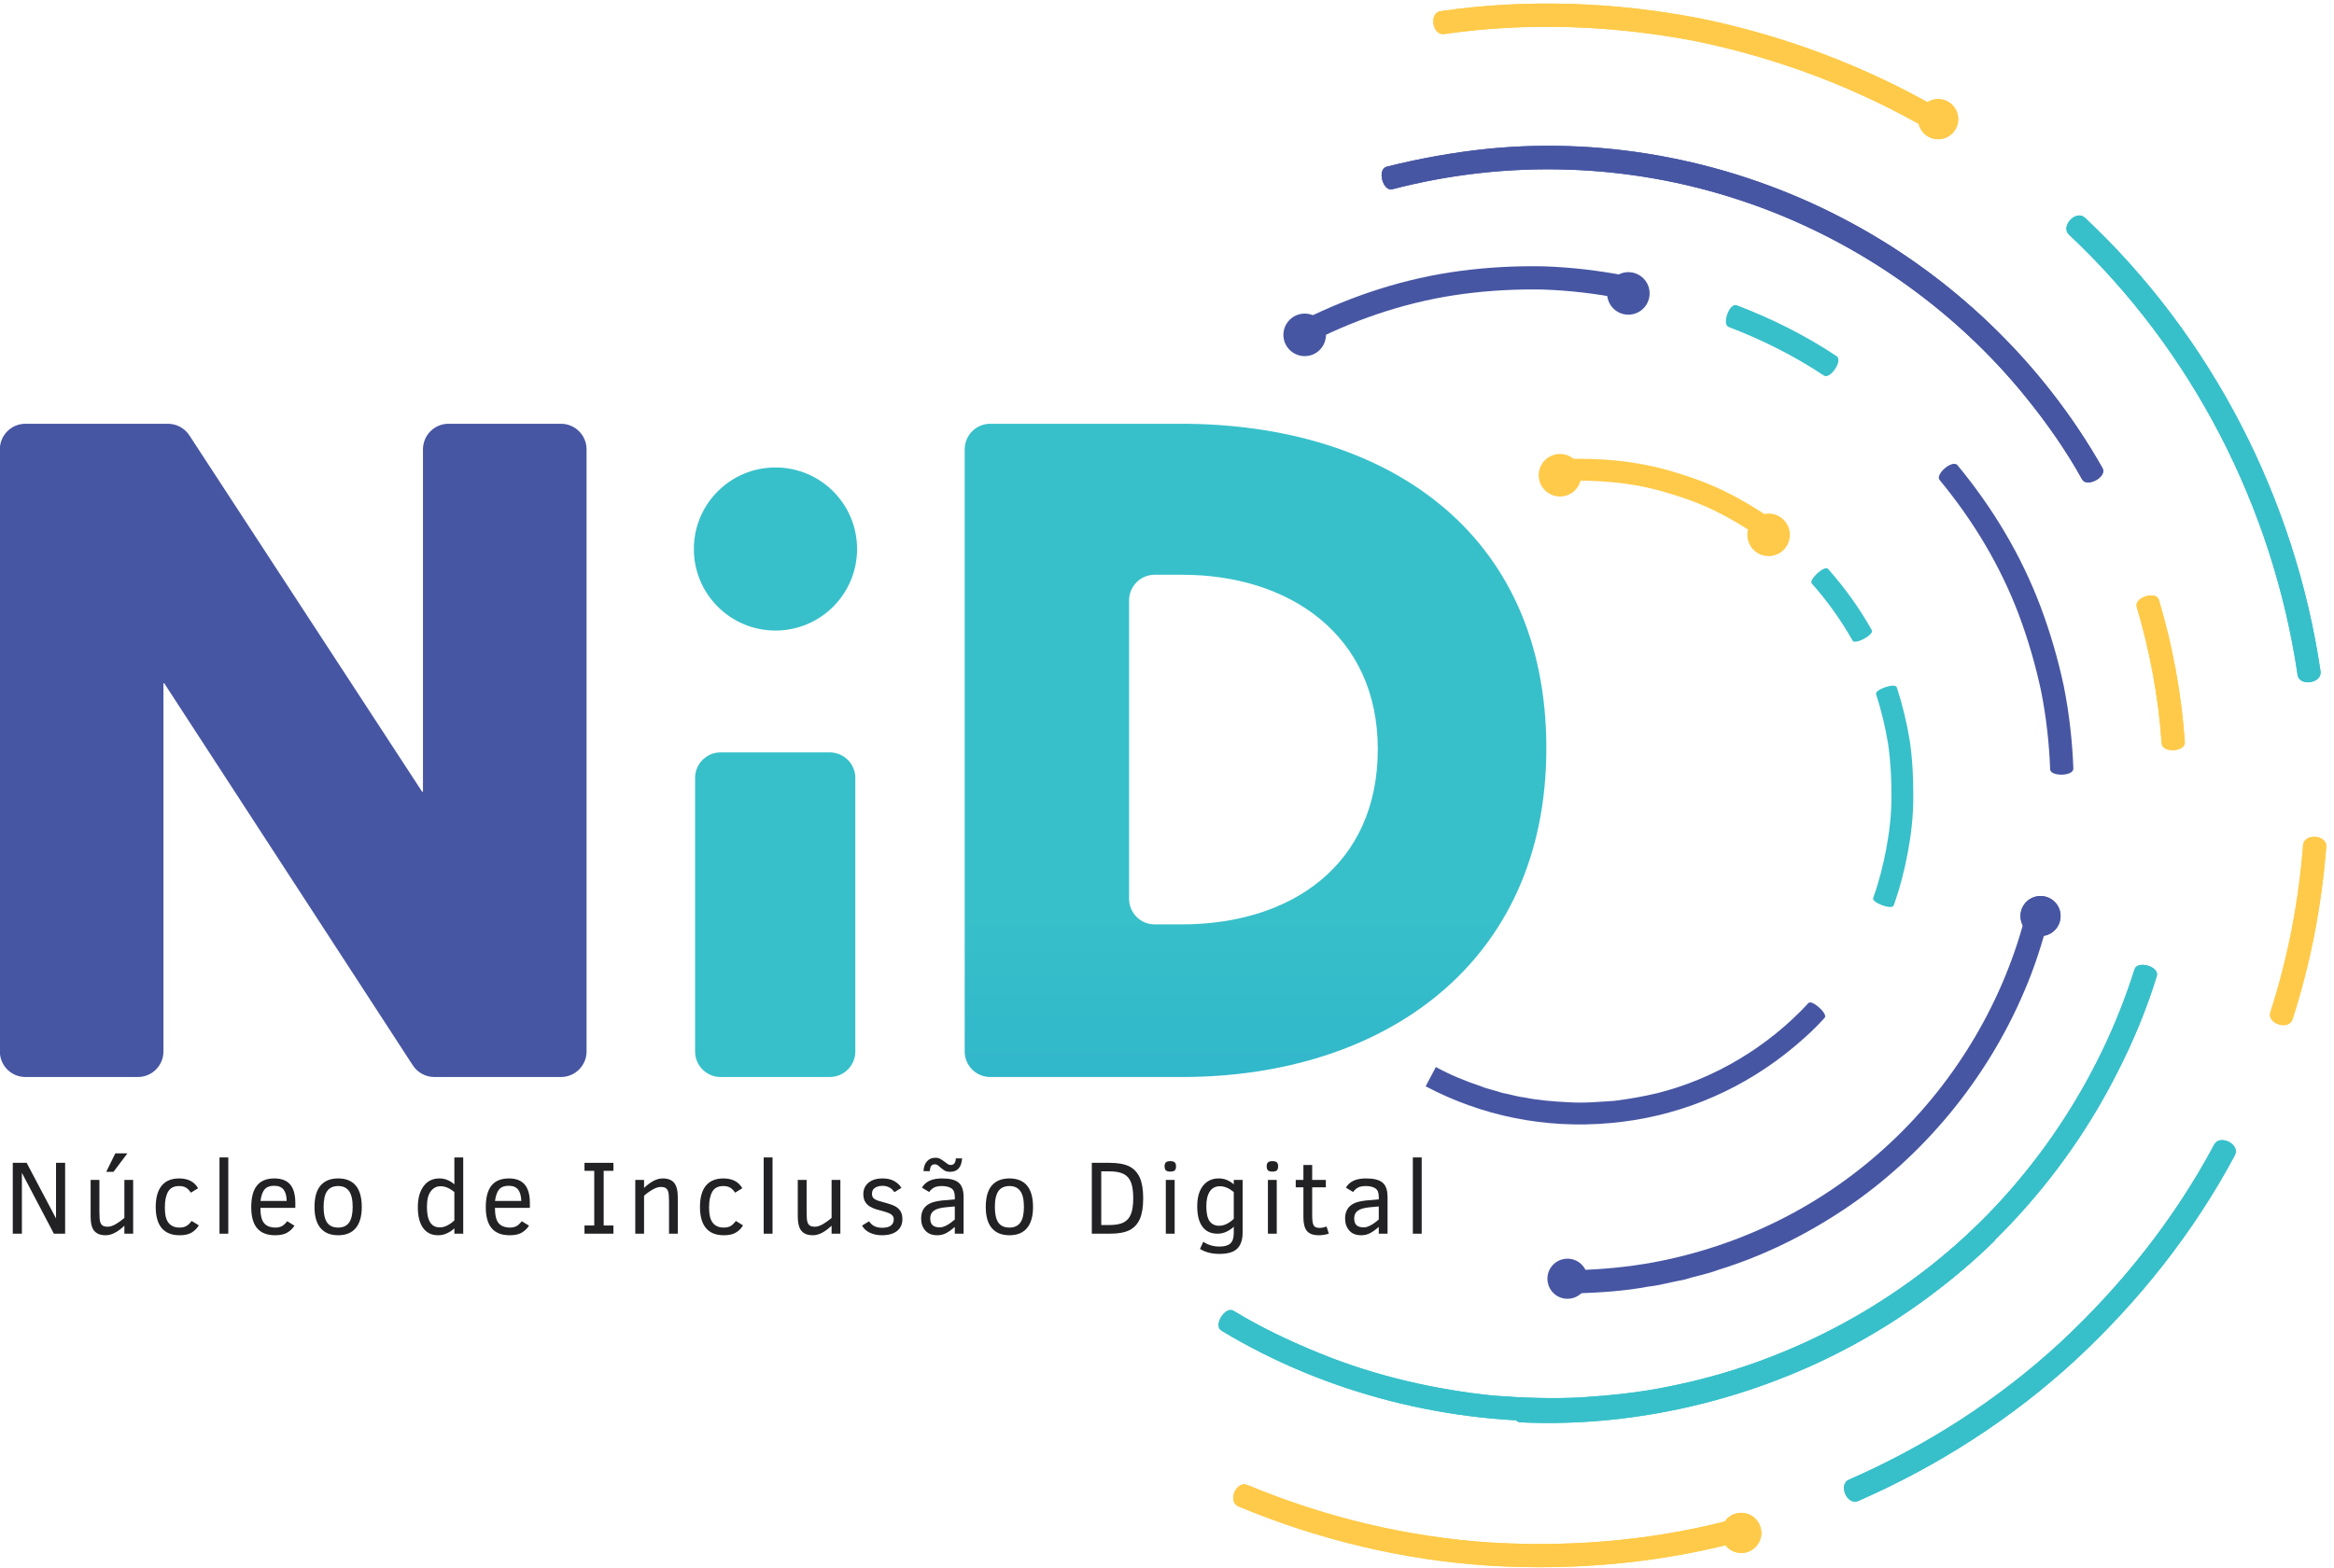 <?xml version="1.0" encoding="UTF-8" standalone="no"?>
<!-- Creator: CorelDRAW -->

<svg
   xmlns:dc="http://purl.org/dc/elements/1.1/"
   xmlns:cc="http://creativecommons.org/ns#"
   xmlns:rdf="http://www.w3.org/1999/02/22-rdf-syntax-ns#"
   xmlns:svg="http://www.w3.org/2000/svg"
   xmlns="http://www.w3.org/2000/svg"
   xmlns:xlink="http://www.w3.org/1999/xlink"
   xmlns:sodipodi="http://sodipodi.sourceforge.net/DTD/sodipodi-0.dtd"
   xmlns:inkscape="http://www.inkscape.org/namespaces/inkscape"
   xml:space="preserve"
   width="500"
   height="336"
   version="1.1"
   style="clip-rule:evenodd;fill-rule:evenodd;image-rendering:optimizeQuality;shape-rendering:geometricPrecision;text-rendering:geometricPrecision"
   viewBox="0 0 500 336"
   id="svg4173"
   inkscape:version="0.91 r13725"
   sodipodi:docname="LogoNID.svg"><sodipodi:namedview
     pagecolor="#ffffff"
     bordercolor="#666666"
     borderopacity="1"
     objecttolerance="10"
     gridtolerance="10"
     guidetolerance="10"
     inkscape:pageopacity="0"
     inkscape:pageshadow="2"
     inkscape:window-width="1536"
     inkscape:window-height="793"
     id="namedview4321"
     showgrid="false"
     inkscape:zoom="1.1910625"
     inkscape:cx="373.83901"
     inkscape:cy="250"
     inkscape:window-x="-8"
     inkscape:window-y="-8"
     inkscape:window-maximized="1"
     inkscape:current-layer="svg4173" /><defs
     id="defs4175"><style
       type="text/css"
       id="style4177"><![CDATA[
    .fil4 {fill:#FFCA49;fill-rule:nonzero}
    .fil5 {fill:#37C0CA;fill-rule:nonzero}
    .fil0 {fill:#4756A3;fill-rule:nonzero}
    .fil6 {fill:#222124;fill-rule:nonzero}
    .fil2 {fill:url(#id0)}
    .fil3 {fill:url(#id1)}
    .fil1 {fill:url(#id2)}
   ]]></style><linearGradient
       id="id0"
       gradientUnits="userSpaceOnUse"
       x1="264.21"
       y1="294.86"
       x2="264.21"
       y2="194.37"><stop
         offset="0"
         style="stop-opacity:1; stop-color:#29ACCA"
         id="stop4180" /><stop
         offset="0.592"
         style="stop-opacity:1; stop-color:#30B6CA"
         id="stop4182" /><stop
         offset="0.988"
         style="stop-opacity:1; stop-color:#37C0CA"
         id="stop4184" /><stop
         offset="1"
         style="stop-opacity:1; stop-color:#37C0CA"
         id="stop4186" /></linearGradient><linearGradient
       id="id1"
       gradientUnits="userSpaceOnUse"
       xlink:href="#id0"
       x1="190.39"
       y1="226.18"
       x2="190.39"
       y2="201.09"
       gradientTransform="matrix(0.718,0,0,0.718,71.11,129.139)" /><linearGradient
       id="id2"
       gradientUnits="userSpaceOnUse"
       xlink:href="#id0"
       x1="190.35"
       y1="294.86"
       x2="190.35"
       y2="244.92"
       gradientTransform="matrix(0.718,0,0,0.718,71.11,129.139)" /><linearGradient
       inkscape:collect="always"
       xlink:href="#id0"
       id="linearGradient4865"
       gradientUnits="userSpaceOnUse"
       x1="264.21"
       y1="294.86"
       x2="264.21"
       y2="194.37"
       gradientTransform="matrix(0.718,0,0,0.718,71.11,129.139)" /></defs><g
     id="Camada_x0020_1"
     transform="matrix(1.393,0,0,1.393,-99.089,-179.95)"><g
       id="_2582694389440"><path
         class="fil0"
         d="m 96.27,234.29 0,56.64 c 0,2.17 -1.76,3.93 -3.94,3.93 l -17.29,0 c -2.17,0 -3.93,-1.76 -3.93,-3.93 l 0,-92.62 c 0,-2.18 1.76,-3.94 3.93,-3.94 l 21.92,0 c 1.33,0 2.57,0.67 3.3,1.79 l 35.79,54.81 0.13,0 0,-52.66 c 0,-2.18 1.76,-3.94 3.93,-3.94 l 17.29,0 c 2.17,0 3.94,1.76 3.94,3.94 l 0,92.62 c 0,2.17 -1.77,3.93 -3.94,3.93 l -19.47,0 c -1.33,0 -2.57,-0.67 -3.3,-1.78 l -38.24,-58.79 -0.12,0 z"
         id="path4193"
         inkscape:connector-curvature="0"
         style="fill:#4756a3;fill-rule:nonzero" /><path
         class="fil1"
         d="m 181.96,294.86 16.77,0 c 2.18,0 3.94,-1.76 3.94,-3.93 l 0,0 0,-42.08 c 0,-2.17 -1.76,-3.93 -3.94,-3.93 l 0,0 -16.77,0 c -2.17,0 -3.93,1.76 -3.93,3.93 l 0,42.08 c 0,2.17 1.76,3.93 3.93,3.93 z"
         id="path4195"
         style="fill:url(#id2)"
         inkscape:connector-curvature="0" /><path
         class="fil2"
         d="m 252.73,194.37 -29.31,0 c -2.17,0 -3.93,1.76 -3.93,3.94 l 0,0 0,92.62 c 0,2.17 1.76,3.93 3.93,3.93 l 0,0 29.44,0 c 31.05,0 56.08,-17.45 56.08,-50.56 0,-33.5 -24.9,-49.93 -56.21,-49.93 z m -7.96,73.07 0,-45.9 c 0,-2.18 1.76,-3.94 3.93,-3.94 l 0,0 4.28,0 c 16.43,0 30.04,9.24 30.04,26.83 l 0,0 c 0,17.84 -13.35,26.95 -30.16,26.95 l 0,0 -4.16,0 c -2.17,0 -3.93,-1.76 -3.93,-3.94 l 0,0 z"
         id="path4197"
         style="fill:url(#linearGradient4865)"
         inkscape:connector-curvature="0" /><path
         class="fil3"
         d="m 177.84,213.63 c 0,6.94 5.62,12.55 12.55,12.55 l 0,0 c 6.93,0 12.55,-5.61 12.55,-12.55 l 0,0 c 0,-6.93 -5.62,-12.54 -12.55,-12.54 -6.93,0 -12.55,5.61 -12.55,12.54 z"
         id="path4199"
         style="fill:url(#id1)"
         inkscape:connector-curvature="0" /><path
         class="fil4"
         d="m 293.21,134.42 c 12.84,-1.85 25.92,-1.35 38.63,1.08 12.68,2.6 24.96,7.23 36.17,13.77 1.57,0.95 3.44,-2.1 1.81,-3.08 -11.55,-6.74 -24.21,-11.52 -37.29,-14.19 -13.09,-2.52 -26.58,-3.02 -39.81,-1.11 -1.89,0.23 -1.33,3.76 0.49,3.53 z"
         id="path4201"
         inkscape:connector-curvature="0"
         style="fill:#ffca49;fill-rule:nonzero" /><path
         class="fil0"
         d="m 285.27,158.29 c 17.67,-4.59 36.25,-4.02 53.46,1.69 17.2,5.65 32.79,16.42 44.1,30.48 3.17,3.93 6.07,8.07 8.52,12.49 0.76,1.27 3.9,-0.43 3.11,-1.77 -9.21,-16.27 -23.33,-29.81 -40.07,-38.48 -16.71,-8.7 -35.81,-12.49 -54.46,-10.63 -5.23,0.54 -10.42,1.47 -15.57,2.76 -1.5,0.45 -0.53,3.88 0.91,3.46 z"
         id="path4203"
         inkscape:connector-curvature="0"
         style="fill:#4756a3;fill-rule:nonzero" /><path
         class="fil5"
         d="m 399.4,278.28 c -5.43,17.27 -16,32.99 -29.92,44.49 -3.44,2.92 -7.19,5.45 -10.99,7.85 -3.84,2.36 -7.89,4.36 -12.01,6.21 -8.33,3.46 -17.27,5.95 -26.25,6.97 -5.03,0.57 -10.09,0.86 -15.13,0.61 -1.47,-0.06 -1.71,3.51 -0.15,3.57 18.63,0.88 37.88,-4.02 53.95,-13.46 16.14,-9.43 29.51,-23.72 37.95,-40.56 2.39,-4.69 4.42,-9.58 5.96,-14.6 0.5,-1.48 -2.93,-2.49 -3.41,-1.08 z"
         id="path4205"
         inkscape:connector-curvature="0"
         style="fill:#37c0ca;fill-rule:nonzero" /><path
         class="fil5"
         d="m 389.31,165.27 c 18.92,17.74 31.37,41.96 35.16,67.71 0.22,1.82 3.77,1.37 3.53,-0.52 -3.9,-26.52 -16.73,-51.5 -36.24,-69.79 -1.39,-1.29 -3.79,1.35 -2.45,2.6 z"
         id="path4207"
         inkscape:connector-curvature="0"
         style="fill:#37c0ca;fill-rule:nonzero" /><path
         class="fil5"
         d="m 411.67,305.22 c -6.11,11.45 -14.29,21.75 -23.77,30.55 -9.53,8.78 -20.56,15.84 -32.42,21.03 -1.68,0.7 -0.34,4.01 1.42,3.28 12.22,-5.35 23.59,-12.63 33.41,-21.68 9.78,-9.07 18.2,-19.68 24.5,-31.48 0.93,-1.67 -2.24,-3.3 -3.14,-1.7 z"
         id="path4209"
         inkscape:connector-curvature="0"
         style="fill:#37c0ca;fill-rule:nonzero" /><path
         class="fil4"
         d="m 425.32,259.17 c -0.68,8.72 -2.34,17.38 -5.03,25.72 -0.57,1.74 2.81,2.89 3.41,1.08 2.77,-8.6 4.48,-17.52 5.18,-26.51 0.14,-1.9 -3.42,-2.11 -3.56,-0.29 z"
         id="path4211"
         inkscape:connector-curvature="0"
         style="fill:#ffca49;fill-rule:nonzero" /><path
         class="fil4"
         d="m 399.73,222.53 c 2.05,6.88 3.35,13.96 3.84,21.03 0.12,1.48 3.69,1.31 3.56,-0.24 -0.51,-7.35 -1.85,-14.69 -3.98,-21.82 -0.42,-1.51 -3.82,-0.42 -3.42,1.03 z"
         id="path4213"
         inkscape:connector-curvature="0"
         style="fill:#ffca49;fill-rule:nonzero" /><path
         class="fil4"
         d="m 339.08,362.52 c -12.5,3.5 -25.59,4.72 -38.51,3.96 -12.93,-0.81 -25.65,-3.89 -37.6,-8.86 -1.68,-0.74 -3.14,2.52 -1.39,3.29 12.31,5.13 25.44,8.3 38.76,9.13 13.32,0.79 26.81,-0.47 39.69,-4.08 1.84,-0.48 0.82,-3.91 -0.95,-3.44 z"
         id="path4215"
         inkscape:connector-curvature="0"
         style="fill:#ffca49;fill-rule:nonzero" /><path
         class="fil5"
         d="m 375.25,317.62 c -13.01,12.6 -29.8,21.38 -47.51,24.85 -4.42,0.93 -8.91,1.37 -13.41,1.67 -4.5,0.24 -9.01,0.07 -13.52,-0.27 -8.96,-0.92 -18.02,-2.99 -26.4,-6.38 -4.69,-1.89 -9.27,-4.05 -13.58,-6.67 -1.27,-0.76 -3.18,2.27 -1.84,3.06 15.96,9.66 35.22,14.52 53.85,13.88 18.68,-0.6 37.24,-6.79 52.69,-17.57 4.34,-2.99 8.44,-6.32 12.2,-10 1.14,-1.06 -1.39,-3.58 -2.48,-2.57 z"
         id="path4217"
         inkscape:connector-curvature="0"
         style="fill:#37c0ca;fill-rule:nonzero" /><path
         class="fil4"
         d="m 335.93,365.76 c -0.43,-1.65 0.56,-3.33 2.21,-3.76 1.65,-0.42 3.34,0.57 3.76,2.22 0.43,1.65 -0.56,3.33 -2.21,3.76 -1.65,0.42 -3.34,-0.57 -3.76,-2.22 z"
         id="path4219"
         inkscape:connector-curvature="0"
         style="fill:#ffca49;fill-rule:nonzero" /><path
         class="fil4"
         d="m 366.21,148.28 c -0.43,-1.65 0.57,-3.33 2.22,-3.76 1.65,-0.42 3.33,0.57 3.75,2.22 0.43,1.65 -0.56,3.33 -2.21,3.76 -1.65,0.42 -3.33,-0.57 -3.76,-2.22 z"
         id="path4221"
         inkscape:connector-curvature="0"
         style="fill:#ffca49;fill-rule:nonzero" /><path
         class="fil0"
         d="m 273.24,181.55 c 7.2,-3.59 14.89,-6.09 22.92,-7.15 4.01,-0.53 8.13,-0.76 12.23,-0.68 4.08,0.14 8.09,0.61 12.04,1.38 1.1,0.23 1.88,-3.26 0.69,-3.51 -4.14,-0.8 -8.35,-1.3 -12.63,-1.44 -4.29,-0.08 -8.61,0.15 -12.82,0.71 -8.42,1.12 -16.49,3.74 -24.06,7.5 -1.06,0.59 0.63,3.74 1.63,3.19 z"
         id="path4223"
         inkscape:connector-curvature="0"
         style="fill:#4756a3;fill-rule:nonzero" /><path
         class="fil0"
         d="m 268.63,181.6 c -0.5,-1.74 0.51,-3.55 2.24,-4.05 1.74,-0.5 3.55,0.5 4.05,2.24 0.5,1.73 -0.5,3.55 -2.24,4.05 -1.73,0.49 -3.55,-0.51 -4.05,-2.24 z"
         id="path4225"
         inkscape:connector-curvature="0"
         style="fill:#4756a3;fill-rule:nonzero" /><path
         class="fil0"
         d="m 318.3,174.63 c -0.17,-1.8 1.14,-3.39 2.94,-3.57 1.8,-0.17 3.4,1.15 3.57,2.94 0.17,1.8 -1.14,3.4 -2.94,3.57 -1.8,0.18 -3.4,-1.14 -3.57,-2.94 z"
         id="path4227"
         inkscape:connector-curvature="0"
         style="fill:#4756a3;fill-rule:nonzero" /><path
         class="fil4"
         d="m 293.21,134.42 c 12.84,-1.85 25.92,-1.35 38.63,1.08 12.68,2.6 24.96,7.23 36.17,13.77 1.57,0.95 3.44,-2.1 1.81,-3.08 -11.55,-6.74 -24.21,-11.52 -37.29,-14.19 -13.09,-2.52 -26.58,-3.02 -39.81,-1.11 -1.89,0.23 -1.33,3.76 0.49,3.53 z"
         id="path4229"
         inkscape:connector-curvature="0"
         style="fill:#ffca49;fill-rule:nonzero" /><path
         class="fil0"
         d="m 285.27,158.29 c 17.67,-4.59 36.25,-4.02 53.46,1.69 17.2,5.65 32.79,16.42 44.1,30.48 3.17,3.93 6.07,8.07 8.52,12.49 0.76,1.27 3.9,-0.43 3.11,-1.77 -9.21,-16.27 -23.33,-29.81 -40.07,-38.48 -16.71,-8.7 -35.81,-12.49 -54.46,-10.63 -5.23,0.54 -10.42,1.47 -15.57,2.76 -1.5,0.45 -0.53,3.88 0.91,3.46 z"
         id="path4231"
         inkscape:connector-curvature="0"
         style="fill:#4756a3;fill-rule:nonzero" /><path
         class="fil5"
         d="m 399.4,278.28 c -5.43,17.27 -16,32.99 -29.92,44.49 -3.44,2.92 -7.19,5.45 -10.99,7.85 -3.84,2.36 -7.89,4.36 -12.01,6.21 -8.33,3.46 -17.27,5.95 -26.25,6.97 -5.03,0.57 -10.09,0.86 -15.13,0.61 -1.47,-0.06 -1.71,3.51 -0.15,3.57 18.63,0.88 37.88,-4.02 53.95,-13.46 16.14,-9.43 29.51,-23.72 37.95,-40.56 2.39,-4.69 4.42,-9.58 5.96,-14.6 0.5,-1.48 -2.93,-2.49 -3.41,-1.08 z"
         id="path4233"
         inkscape:connector-curvature="0"
         style="fill:#37c0ca;fill-rule:nonzero" /><path
         class="fil5"
         d="m 389.31,165.27 c 18.92,17.74 31.37,41.96 35.16,67.71 0.22,1.82 3.77,1.37 3.53,-0.52 -3.9,-26.52 -16.73,-51.5 -36.24,-69.79 -1.39,-1.29 -3.79,1.35 -2.45,2.6 z"
         id="path4235"
         inkscape:connector-curvature="0"
         style="fill:#37c0ca;fill-rule:nonzero" /><path
         class="fil5"
         d="m 411.67,305.22 c -6.11,11.45 -14.29,21.75 -23.77,30.55 -9.53,8.78 -20.56,15.84 -32.42,21.03 -1.68,0.7 -0.34,4.01 1.42,3.28 12.22,-5.35 23.59,-12.63 33.41,-21.68 9.78,-9.07 18.2,-19.68 24.5,-31.48 0.93,-1.67 -2.24,-3.3 -3.14,-1.7 z"
         id="path4237"
         inkscape:connector-curvature="0"
         style="fill:#37c0ca;fill-rule:nonzero" /><path
         class="fil4"
         d="m 425.32,259.17 c -0.68,8.72 -2.34,17.38 -5.03,25.72 -0.57,1.74 2.81,2.89 3.41,1.08 2.77,-8.6 4.48,-17.52 5.18,-26.51 0.14,-1.9 -3.42,-2.11 -3.56,-0.29 z"
         id="path4239"
         inkscape:connector-curvature="0"
         style="fill:#ffca49;fill-rule:nonzero" /><path
         class="fil4"
         d="m 399.73,222.53 c 2.05,6.88 3.35,13.96 3.84,21.03 0.12,1.48 3.69,1.31 3.56,-0.24 -0.51,-7.35 -1.85,-14.69 -3.98,-21.82 -0.42,-1.51 -3.82,-0.42 -3.42,1.03 z"
         id="path4241"
         inkscape:connector-curvature="0"
         style="fill:#ffca49;fill-rule:nonzero" /><path
         class="fil0"
         d="m 369.43,203.03 c 5.13,6.21 9.31,13.13 12.17,20.71 1.42,3.78 2.57,7.75 3.43,11.76 0.79,4 1.24,8.02 1.39,12.03 0.03,1.13 3.6,1.09 3.57,-0.12 -0.16,-4.21 -0.63,-8.43 -1.46,-12.62 -0.89,-4.2 -2.11,-8.36 -3.6,-12.33 -3,-7.95 -7.39,-15.22 -12.77,-21.73 -0.81,-0.9 -3.49,1.46 -2.73,2.3 z"
         id="path4243"
         inkscape:connector-curvature="0"
         style="fill:#4756a3;fill-rule:nonzero" /><path
         class="fil5"
         d="m 336.97,179.48 c 5.11,1.95 10.07,4.42 14.65,7.47 0.93,0.66 2.97,-2.27 1.97,-2.98 -4.8,-3.19 -10,-5.79 -15.37,-7.83 -1.13,-0.44 -2.32,2.92 -1.25,3.34 z"
         id="path4245"
         inkscape:connector-curvature="0"
         style="fill:#37c0ca;fill-rule:nonzero" /><path
         class="fil4"
         d="m 339.08,362.52 c -12.5,3.5 -25.59,4.72 -38.51,3.96 -12.93,-0.81 -25.65,-3.89 -37.6,-8.86 -1.68,-0.74 -3.14,2.52 -1.39,3.29 12.31,5.13 25.44,8.3 38.76,9.13 13.32,0.79 26.81,-0.47 39.69,-4.08 1.84,-0.48 0.82,-3.91 -0.95,-3.44 z"
         id="path4247"
         inkscape:connector-curvature="0"
         style="fill:#ffca49;fill-rule:nonzero" /><path
         class="fil5"
         d="m 375.25,317.62 c -13.01,12.6 -29.8,21.38 -47.51,24.85 -4.42,0.93 -8.91,1.37 -13.41,1.67 -4.5,0.24 -9.01,0.07 -13.52,-0.27 -8.96,-0.92 -18.02,-2.99 -26.4,-6.38 -4.69,-1.89 -9.27,-4.05 -13.58,-6.67 -1.27,-0.76 -3.18,2.27 -1.84,3.06 15.96,9.66 35.22,14.52 53.85,13.88 18.68,-0.6 37.24,-6.79 52.69,-17.57 4.34,-2.99 8.44,-6.32 12.2,-10 1.14,-1.06 -1.39,-3.58 -2.48,-2.57 z"
         id="path4249"
         inkscape:connector-curvature="0"
         style="fill:#37c0ca;fill-rule:nonzero" /><path
         class="fil0"
         d="m 382.8,269.28 c -3.29,13.43 -10.68,26.06 -20.84,35.59 -10.16,9.57 -22.76,15.94 -36.66,18.52 -3.9,0.71 -7.8,1.06 -11.68,1.18 -1.13,0 -1.14,3.58 0.08,3.57 3.63,-0.13 7.28,-0.35 10.93,-1.04 1.84,-0.2 3.62,-0.74 5.44,-1.05 1.75,-0.55 3.58,-0.87 5.28,-1.51 6.98,-2.16 13.52,-5.39 19.54,-9.43 12.04,-8.09 21.8,-19.92 27.52,-33.38 1.63,-3.75 2.86,-7.65 3.86,-11.59 0.29,-1.17 -3.2,-1.96 -3.47,-0.86 z"
         id="path4251"
         inkscape:connector-curvature="0"
         style="fill:#4756a3;fill-rule:nonzero" /><path
         class="fil0"
         d="m 309.16,326.46 c -0.32,-1.68 0.79,-3.29 2.46,-3.6 1.68,-0.32 3.29,0.79 3.6,2.46 0.32,1.68 -0.79,3.29 -2.46,3.6 -1.68,0.32 -3.29,-0.79 -3.6,-2.46 z"
         id="path4253"
         inkscape:connector-curvature="0"
         style="fill:#4756a3;fill-rule:nonzero" /><path
         class="fil0"
         d="m 381.91,270.67 c -0.32,-1.68 0.79,-3.29 2.46,-3.6 1.68,-0.32 3.29,0.79 3.6,2.46 0.31,1.68 -0.79,3.29 -2.46,3.6 -1.68,0.32 -3.29,-0.79 -3.6,-2.46 z"
         id="path4255"
         inkscape:connector-curvature="0"
         style="fill:#4756a3;fill-rule:nonzero" /><path
         class="fil0"
         d="m 381.91,270.67 c -0.32,-1.68 0.79,-3.29 2.46,-3.6 1.68,-0.32 3.29,0.79 3.6,2.46 0.31,1.68 -0.79,3.29 -2.46,3.6 -1.68,0.32 -3.29,-0.79 -3.6,-2.46 z"
         id="path4257"
         inkscape:connector-curvature="0"
         style="fill:#4756a3;fill-rule:nonzero" /><path
         class="fil4"
         d="m 335.93,365.76 c -0.43,-1.65 0.56,-3.33 2.21,-3.76 1.65,-0.42 3.34,0.57 3.76,2.22 0.43,1.65 -0.56,3.33 -2.21,3.76 -1.65,0.42 -3.34,-0.57 -3.76,-2.22 z"
         id="path4259"
         inkscape:connector-curvature="0"
         style="fill:#ffca49;fill-rule:nonzero" /><path
         class="fil4"
         d="m 366.21,148.28 c -0.43,-1.65 0.57,-3.33 2.22,-3.76 1.65,-0.42 3.33,0.57 3.75,2.22 0.43,1.65 -0.56,3.33 -2.21,3.76 -1.65,0.42 -3.33,-0.57 -3.76,-2.22 z"
         id="path4261"
         inkscape:connector-curvature="0"
         style="fill:#ffca49;fill-rule:nonzero" /><path
         class="fil0"
         d="m 290.38,296.29 c 8.6,4.54 18.32,6.57 28.44,5.65 9.78,-0.87 18.99,-4.5 26.81,-10.59 2.17,-1.7 4.26,-3.54 6.11,-5.6 0.58,-0.58 -1.93,-2.82 -2.47,-2.29 -6.3,6.82 -14.5,11.67 -23.21,13.87 -2.19,0.52 -4.43,0.92 -6.71,1.2 -2.29,0.14 -4.65,0.37 -7,0.21 -2.34,-0.12 -4.64,-0.29 -6.86,-0.75 -1.14,-0.12 -2.21,-0.51 -3.33,-0.69 -1.06,-0.38 -2.18,-0.56 -3.23,-1 -2.39,-0.8 -4.75,-1.75 -6.98,-2.98 l -1.57,2.97 z"
         id="path4263"
         inkscape:connector-curvature="0"
         style="fill:#4756a3;fill-rule:nonzero" /><path
         class="fil4"
         d="m 311.49,203.17 c 5.51,-0.22 10.89,0.27 15.9,1.78 2.52,0.73 4.99,1.61 7.37,2.76 2.37,1.16 4.67,2.51 6.85,4.04 0.61,0.43 2.61,-2.27 1.94,-2.75 -2.34,-1.64 -4.8,-3.09 -7.34,-4.33 -2.55,-1.22 -5.2,-2.18 -7.9,-2.96 -5.37,-1.61 -11.13,-2.14 -17,-1.9 -0.83,0.08 -0.57,3.44 0.18,3.36 z"
         id="path4265"
         inkscape:connector-curvature="0"
         style="fill:#ffca49;fill-rule:nonzero" /><path
         class="fil5"
         d="m 359.65,235.97 c 0.81,2.49 1.42,5.04 1.85,7.66 0.38,2.62 0.53,5.34 0.51,8.08 0.01,2.75 -0.3,5.41 -0.79,8 -0.48,2.59 -1.13,5.14 -2.02,7.61 -0.28,0.68 2.85,1.9 3.16,1.15 0.95,-2.65 1.65,-5.37 2.17,-8.15 0.52,-2.78 0.85,-5.62 0.84,-8.56 0.02,-2.93 -0.13,-5.83 -0.54,-8.63 -0.46,-2.8 -1.12,-5.54 -1.99,-8.21 -0.26,-0.77 -3.43,0.35 -3.19,1.05 z"
         id="path4267"
         inkscape:connector-curvature="0"
         style="fill:#37c0ca;fill-rule:nonzero" /><path
         class="fil5"
         d="m 349.76,218.94 c 2.42,2.72 4.53,5.69 6.29,8.81 0.39,0.64 3.37,-0.94 2.94,-1.64 -1.88,-3.34 -4.15,-6.51 -6.73,-9.42 -0.56,-0.61 -3.01,1.7 -2.5,2.25 z"
         id="path4269"
         inkscape:connector-curvature="0"
         style="fill:#37c0ca;fill-rule:nonzero" /><path
         class="fil4"
         d="m 307.97,203.42 c -0.63,-1.7 0.24,-3.58 1.94,-4.2 1.7,-0.63 3.57,0.24 4.2,1.94 0.62,1.7 -0.25,3.58 -1.94,4.2 -1.7,0.62 -3.58,-0.25 -4.2,-1.94 z"
         id="path4271"
         inkscape:connector-curvature="0"
         style="fill:#ffca49;fill-rule:nonzero" /><path
         class="fil4"
         d="m 340.05,212.58 c -0.62,-1.69 0.25,-3.57 1.94,-4.19 1.7,-0.63 3.58,0.24 4.2,1.94 0.63,1.69 -0.24,3.57 -1.94,4.2 -1.7,0.62 -3.58,-0.25 -4.2,-1.95 z"
         id="path4273"
         inkscape:connector-curvature="0"
         style="fill:#ffca49;fill-rule:nonzero" /><polygon
         class="fil6"
         points="79.75,316.62 79.75,308.06 81.15,308.06 81.15,318.96 79.42,318.96 74.5,309.6 74.5,318.96 73.1,318.96 73.1,308.06 75.23,308.06 "
         id="polygon4275"
         style="fill:#222124;fill-rule:nonzero" /><path
         class="fil6"
         d="m 88.59,309.44 -1.12,0 1.4,-2.84 1.86,0 -2.14,2.84 z m 1.67,9.52 0,-1.23 c -0.42,0.42 -0.88,0.77 -1.39,1.05 -0.5,0.28 -1,0.42 -1.48,0.42 -0.55,0 -1,-0.1 -1.34,-0.31 -0.35,-0.21 -0.6,-0.52 -0.75,-0.94 -0.16,-0.41 -0.23,-0.99 -0.23,-1.73 l 0,-5.53 1.35,0 0,4.88 c 0,0.79 0.04,1.31 0.12,1.58 0.09,0.26 0.21,0.45 0.39,0.57 0.18,0.11 0.44,0.17 0.78,0.17 0.34,0 0.75,-0.13 1.21,-0.39 0.46,-0.27 0.91,-0.59 1.34,-0.96 l 0,-5.85 1.35,0 0,8.27 -1.35,0 z"
         id="path4277"
         inkscape:connector-curvature="0"
         style="fill:#222124;fill-rule:nonzero" /><path
         class="fil6"
         d="m 101.71,317.68 c -0.26,0.44 -0.62,0.81 -1.07,1.09 -0.46,0.29 -1.09,0.43 -1.89,0.43 -1.22,0 -2.13,-0.37 -2.75,-1.1 -0.61,-0.73 -0.92,-1.82 -0.92,-3.25 0,-1.44 0.31,-2.53 0.92,-3.28 0.61,-0.74 1.5,-1.11 2.69,-1.11 1.36,0 2.33,0.5 2.91,1.51 l -1.11,0.68 c -0.21,-0.32 -0.45,-0.57 -0.72,-0.75 -0.28,-0.18 -0.64,-0.27 -1.1,-0.27 -0.79,0 -1.35,0.29 -1.68,0.86 -0.34,0.58 -0.5,1.37 -0.5,2.39 0,0.77 0.07,1.37 0.23,1.8 0.16,0.43 0.4,0.76 0.74,0.99 0.33,0.23 0.76,0.35 1.27,0.35 0.44,0 0.8,-0.08 1.08,-0.25 0.28,-0.16 0.54,-0.42 0.79,-0.77 l 1.11,0.68 z"
         id="path4279"
         inkscape:connector-curvature="0"
         style="fill:#222124;fill-rule:nonzero" /><polygon
         class="fil6"
         points="106.24,318.96 104.89,318.96 104.89,307.23 106.24,307.23 "
         id="polygon4281"
         style="fill:#222124;fill-rule:nonzero" /><path
         class="fil6"
         d="m 115.22,313.92 c -0.01,-0.74 -0.16,-1.31 -0.46,-1.72 -0.31,-0.41 -0.8,-0.61 -1.47,-0.61 -0.65,0 -1.13,0.18 -1.46,0.55 -0.32,0.37 -0.53,0.97 -0.64,1.78 l 4.03,0 z m -4.04,1.07 c 0,1.09 0.18,1.87 0.55,2.33 0.38,0.47 0.98,0.7 1.8,0.7 0.37,0 0.69,-0.08 0.97,-0.23 0.28,-0.16 0.55,-0.41 0.8,-0.75 l 1.12,0.69 c -0.31,0.47 -0.7,0.83 -1.15,1.09 -0.45,0.25 -1.06,0.38 -1.83,0.38 -1.23,0 -2.15,-0.36 -2.76,-1.07 -0.6,-0.71 -0.91,-1.79 -0.91,-3.24 0,-1.51 0.3,-2.63 0.89,-3.35 0.59,-0.72 1.48,-1.08 2.67,-1.08 1.08,0 1.88,0.31 2.42,0.92 0.53,0.62 0.8,1.57 0.8,2.85 l 0,0.76 -5.37,0 z"
         id="path4283"
         inkscape:connector-curvature="0"
         style="fill:#222124;fill-rule:nonzero" /><path
         class="fil6"
         d="m 125.37,314.85 c 0,-1.13 -0.19,-1.94 -0.56,-2.45 -0.37,-0.51 -0.92,-0.77 -1.67,-0.77 -0.76,0 -1.32,0.26 -1.69,0.77 -0.37,0.51 -0.55,1.33 -0.55,2.45 0,1.07 0.18,1.87 0.53,2.39 0.36,0.52 0.93,0.78 1.71,0.78 0.76,0 1.31,-0.26 1.68,-0.77 0.36,-0.52 0.55,-1.32 0.55,-2.4 z m 1.4,0 c 0,1.43 -0.31,2.51 -0.93,3.25 -0.61,0.73 -1.51,1.1 -2.7,1.1 -1.18,0 -2.08,-0.36 -2.7,-1.09 -0.63,-0.73 -0.94,-1.81 -0.94,-3.26 0,-1.48 0.31,-2.58 0.94,-3.31 0.63,-0.72 1.53,-1.08 2.7,-1.08 1.19,0 2.09,0.37 2.71,1.1 0.61,0.74 0.92,1.84 0.92,3.29 z"
         id="path4285"
         inkscape:connector-curvature="0"
         style="fill:#222124;fill-rule:nonzero" /><path
         class="fil6"
         d="m 141.01,312.55 c -0.72,-0.59 -1.43,-0.89 -2.13,-0.89 -0.61,0 -1.11,0.26 -1.5,0.78 -0.4,0.52 -0.59,1.32 -0.59,2.42 0,2.09 0.66,3.13 1.97,3.13 0.43,0 0.84,-0.11 1.23,-0.33 0.39,-0.21 0.73,-0.46 1.02,-0.74 l 0,-4.37 z m 0,6.41 0,-0.82 c -0.31,0.3 -0.68,0.55 -1.12,0.75 -0.43,0.21 -0.9,0.31 -1.39,0.31 -0.99,0 -1.76,-0.37 -2.3,-1.12 -0.54,-0.75 -0.81,-1.81 -0.81,-3.19 0,-1.35 0.29,-2.42 0.88,-3.23 0.59,-0.8 1.4,-1.2 2.44,-1.2 0.84,0 1.6,0.3 2.3,0.91 l 0,-4.14 1.36,0 0,11.73 -1.36,0 z"
         id="path4287"
         inkscape:connector-curvature="0"
         style="fill:#222124;fill-rule:nonzero" /><path
         class="fil6"
         d="m 151.3,313.92 c -0.02,-0.74 -0.17,-1.31 -0.47,-1.72 -0.31,-0.41 -0.8,-0.61 -1.47,-0.61 -0.65,0 -1.13,0.18 -1.46,0.55 -0.32,0.37 -0.53,0.97 -0.64,1.78 l 4.04,0 z m -4.05,1.07 c 0,1.09 0.18,1.87 0.55,2.33 0.38,0.47 0.98,0.7 1.8,0.7 0.37,0 0.69,-0.08 0.97,-0.23 0.28,-0.16 0.55,-0.41 0.8,-0.75 l 1.12,0.69 c -0.31,0.47 -0.7,0.83 -1.15,1.09 -0.45,0.25 -1.06,0.38 -1.83,0.38 -1.23,0 -2.15,-0.36 -2.76,-1.07 -0.6,-0.71 -0.91,-1.79 -0.91,-3.24 0,-1.51 0.3,-2.63 0.89,-3.35 0.59,-0.72 1.48,-1.08 2.67,-1.08 1.08,0 1.88,0.31 2.41,0.92 0.54,0.62 0.81,1.57 0.81,2.85 l 0,0.76 -5.37,0 z"
         id="path4289"
         inkscape:connector-curvature="0"
         style="fill:#222124;fill-rule:nonzero" /><polygon
         class="fil6"
         points="161.02,308.06 165.47,308.06 165.47,309.29 163.97,309.29 163.97,317.7 165.47,317.7 165.47,318.96 161.02,318.96 161.02,317.7 162.52,317.7 162.52,309.29 161.02,309.29 "
         id="polygon4291"
         style="fill:#222124;fill-rule:nonzero" /><path
         class="fil6"
         d="m 174.02,318.96 0,-4.87 c 0,-0.79 -0.04,-1.31 -0.12,-1.58 -0.08,-0.26 -0.21,-0.45 -0.39,-0.57 -0.18,-0.12 -0.44,-0.17 -0.78,-0.17 -0.34,0 -0.75,0.13 -1.21,0.39 -0.46,0.26 -0.91,0.58 -1.34,0.96 l 0,5.84 -1.35,0 0,-8.27 1.35,0 0,1.23 c 0.38,-0.38 0.83,-0.72 1.34,-1.02 0.51,-0.29 1.02,-0.44 1.54,-0.44 0.79,0 1.38,0.23 1.75,0.68 0.38,0.45 0.56,1.22 0.56,2.3 l 0,5.52 -1.35,0 z"
         id="path4293"
         inkscape:connector-curvature="0"
         style="fill:#222124;fill-rule:nonzero" /><path
         class="fil6"
         d="m 185.4,317.68 c -0.25,0.44 -0.61,0.81 -1.07,1.09 -0.46,0.29 -1.09,0.43 -1.89,0.43 -1.21,0 -2.13,-0.37 -2.74,-1.1 -0.61,-0.73 -0.92,-1.82 -0.92,-3.25 0,-1.44 0.3,-2.53 0.91,-3.28 0.61,-0.74 1.51,-1.11 2.7,-1.11 1.36,0 2.33,0.5 2.9,1.51 l -1.11,0.68 c -0.2,-0.32 -0.44,-0.57 -0.72,-0.75 -0.27,-0.18 -0.64,-0.27 -1.09,-0.27 -0.79,0 -1.36,0.29 -1.69,0.86 -0.33,0.58 -0.5,1.37 -0.5,2.39 0,0.77 0.08,1.37 0.24,1.8 0.15,0.43 0.4,0.76 0.73,0.99 0.34,0.23 0.76,0.35 1.27,0.35 0.45,0 0.81,-0.08 1.09,-0.25 0.27,-0.16 0.54,-0.42 0.78,-0.77 l 1.11,0.68 z"
         id="path4295"
         inkscape:connector-curvature="0"
         style="fill:#222124;fill-rule:nonzero" /><polygon
         class="fil6"
         points="189.94,318.96 188.58,318.96 188.58,307.23 189.94,307.23 "
         id="polygon4297"
         style="fill:#222124;fill-rule:nonzero" /><path
         class="fil6"
         d="m 199.02,318.96 0,-1.23 c -0.43,0.42 -0.89,0.77 -1.39,1.05 -0.51,0.28 -1,0.42 -1.48,0.42 -0.55,0 -1,-0.1 -1.34,-0.31 -0.35,-0.21 -0.6,-0.52 -0.75,-0.94 -0.16,-0.42 -0.24,-0.99 -0.24,-1.73 l 0,-5.53 1.36,0 0,4.88 c 0,0.79 0.04,1.31 0.12,1.58 0.08,0.26 0.21,0.45 0.39,0.57 0.18,0.11 0.44,0.17 0.78,0.17 0.34,0 0.74,-0.13 1.21,-0.39 0.46,-0.27 0.9,-0.59 1.34,-0.96 l 0,-5.85 1.35,0 0,8.27 -1.35,0 z"
         id="path4299"
         inkscape:connector-curvature="0"
         style="fill:#222124;fill-rule:nonzero" /><path
         class="fil6"
         d="m 209.91,316.73 c 0,0.77 -0.28,1.38 -0.82,1.81 -0.55,0.44 -1.33,0.66 -2.34,0.66 -0.68,0 -1.3,-0.13 -1.85,-0.39 -0.54,-0.26 -0.94,-0.62 -1.19,-1.1 l 1.08,-0.66 c 0.42,0.67 1.08,1 2,1 0.6,0 1.05,-0.11 1.35,-0.34 0.29,-0.23 0.44,-0.54 0.44,-0.93 0,-0.23 -0.05,-0.42 -0.16,-0.56 -0.1,-0.14 -0.26,-0.27 -0.48,-0.38 -0.22,-0.11 -0.68,-0.25 -1.36,-0.44 -0.98,-0.22 -1.67,-0.53 -2.07,-0.93 -0.41,-0.4 -0.61,-0.93 -0.61,-1.59 0,-0.73 0.27,-1.32 0.79,-1.76 0.53,-0.44 1.25,-0.66 2.18,-0.66 0.72,0 1.33,0.14 1.81,0.42 0.49,0.29 0.85,0.63 1.08,1.03 l -1.08,0.66 c -0.43,-0.65 -1.05,-0.97 -1.84,-0.97 -0.45,0 -0.83,0.1 -1.14,0.3 -0.32,0.2 -0.47,0.51 -0.47,0.93 0,0.37 0.13,0.64 0.41,0.81 0.27,0.17 0.7,0.32 1.28,0.46 0.93,0.25 1.58,0.47 1.94,0.68 0.35,0.21 0.62,0.47 0.79,0.78 0.17,0.31 0.26,0.7 0.26,1.17 z"
         id="path4301"
         inkscape:connector-curvature="0"
         style="fill:#222124;fill-rule:nonzero" /><path
         class="fil6"
         d="m 217.97,314.77 -1.33,0.12 c -0.89,0.08 -1.53,0.26 -1.89,0.53 -0.37,0.27 -0.56,0.66 -0.56,1.18 0,0.5 0.13,0.85 0.38,1.07 0.24,0.21 0.61,0.32 1.11,0.32 0.2,0 0.4,-0.04 0.6,-0.12 0.2,-0.07 0.4,-0.17 0.59,-0.28 0.2,-0.11 0.39,-0.24 0.57,-0.39 0.18,-0.14 0.35,-0.28 0.53,-0.42 l 0,-2.01 z m -4.81,-5.43 c 0.03,-0.66 0.21,-1.17 0.54,-1.52 0.32,-0.36 0.74,-0.54 1.27,-0.54 0.29,0 0.54,0.05 0.76,0.17 0.21,0.12 0.41,0.25 0.59,0.39 0.19,0.13 0.36,0.26 0.52,0.38 0.16,0.12 0.34,0.17 0.53,0.17 0.46,0 0.72,-0.33 0.76,-1.01 l 0.96,0 c -0.1,1.38 -0.71,2.06 -1.83,2.06 -0.34,0 -0.62,-0.06 -0.83,-0.17 -0.21,-0.12 -0.39,-0.26 -0.56,-0.4 -0.16,-0.15 -0.31,-0.28 -0.46,-0.4 -0.14,-0.12 -0.32,-0.18 -0.54,-0.18 -0.26,0 -0.45,0.1 -0.56,0.29 -0.11,0.18 -0.17,0.44 -0.19,0.76 l -0.96,0 z m 4.81,9.62 0,-1.04 c -0.42,0.37 -0.84,0.68 -1.27,0.92 -0.43,0.24 -0.91,0.36 -1.44,0.36 -0.79,0 -1.4,-0.24 -1.82,-0.72 -0.43,-0.48 -0.65,-1.1 -0.65,-1.85 0,-0.56 0.12,-1.04 0.34,-1.41 0.22,-0.38 0.54,-0.67 0.97,-0.89 0.42,-0.22 1.03,-0.37 1.84,-0.47 l 2.03,-0.18 0,-0.4 c 0,-0.64 -0.18,-1.07 -0.53,-1.3 -0.36,-0.23 -0.85,-0.35 -1.47,-0.35 -0.56,0 -0.99,0.1 -1.29,0.29 -0.3,0.2 -0.52,0.41 -0.65,0.63 l -1.11,-0.67 c 0.25,-0.46 0.64,-0.81 1.15,-1.06 0.52,-0.24 1.16,-0.36 1.93,-0.36 1.19,0 2.04,0.21 2.55,0.64 0.52,0.43 0.77,1.18 0.77,2.24 l 0,5.62 -1.35,0 z"
         id="path4303"
         inkscape:connector-curvature="0"
         style="fill:#222124;fill-rule:nonzero" /><path
         class="fil6"
         d="m 228.6,314.85 c 0,-1.13 -0.19,-1.94 -0.56,-2.45 -0.37,-0.51 -0.92,-0.77 -1.66,-0.77 -0.76,0 -1.33,0.26 -1.7,0.77 -0.36,0.51 -0.55,1.33 -0.55,2.45 0,1.07 0.18,1.87 0.53,2.39 0.36,0.52 0.93,0.78 1.72,0.78 0.75,0 1.3,-0.26 1.67,-0.77 0.37,-0.52 0.55,-1.32 0.55,-2.4 z m 1.4,0 c 0,1.43 -0.31,2.51 -0.93,3.25 -0.61,0.73 -1.51,1.1 -2.69,1.1 -1.18,0 -2.09,-0.36 -2.71,-1.09 -0.63,-0.73 -0.94,-1.81 -0.94,-3.26 0,-1.48 0.31,-2.58 0.94,-3.31 0.63,-0.72 1.53,-1.08 2.71,-1.08 1.18,0 2.08,0.37 2.7,1.1 0.61,0.74 0.92,1.84 0.92,3.29 z"
         id="path4305"
         inkscape:connector-curvature="0"
         style="fill:#222124;fill-rule:nonzero" /><path
         class="fil6"
         d="m 245.41,313.49 c 0,-1.04 -0.12,-1.85 -0.35,-2.44 -0.23,-0.59 -0.61,-1.02 -1.14,-1.28 -0.53,-0.27 -1.27,-0.4 -2.22,-0.4 l -1.21,0 0,8.26 1.21,0 c 0.95,0 1.69,-0.13 2.21,-0.39 0.53,-0.27 0.91,-0.69 1.14,-1.28 0.24,-0.59 0.36,-1.41 0.36,-2.47 z m 1.53,0.02 c 0,1.33 -0.17,2.39 -0.51,3.18 -0.35,0.79 -0.88,1.36 -1.59,1.72 -0.72,0.37 -1.73,0.55 -3.03,0.55 l -2.77,0 0,-10.9 2.74,0 c 1.27,0 2.27,0.18 3.01,0.54 0.73,0.37 1.27,0.95 1.63,1.74 0.35,0.79 0.52,1.85 0.52,3.17 z"
         id="path4307"
         inkscape:connector-curvature="0"
         style="fill:#222124;fill-rule:nonzero" /><path
         class="fil6"
         d="m 250.42,310.69 1.36,0 0,8.27 -1.36,0 0,-8.27 z m 1.57,-2.09 c 0,0.31 -0.07,0.53 -0.21,0.64 -0.15,0.11 -0.37,0.17 -0.68,0.17 -0.33,0 -0.56,-0.07 -0.69,-0.21 -0.12,-0.14 -0.18,-0.34 -0.18,-0.6 0,-0.28 0.06,-0.48 0.2,-0.61 0.14,-0.13 0.36,-0.19 0.67,-0.19 0.32,0 0.55,0.06 0.68,0.18 0.14,0.12 0.21,0.33 0.21,0.62 z"
         id="path4309"
         inkscape:connector-curvature="0"
         style="fill:#222124;fill-rule:nonzero" /><path
         class="fil6"
         d="m 260.87,312.55 c -0.72,-0.59 -1.43,-0.89 -2.13,-0.89 -0.68,0 -1.2,0.27 -1.56,0.81 -0.35,0.53 -0.53,1.28 -0.53,2.24 0,1.06 0.16,1.83 0.49,2.31 0.34,0.48 0.83,0.72 1.48,0.72 0.75,0 1.5,-0.35 2.25,-1.06 l 0,-4.13 z m 1.36,6.23 c 0,1.1 -0.27,1.93 -0.82,2.47 -0.55,0.55 -1.46,0.82 -2.73,0.82 -1.21,0 -2.21,-0.26 -3,-0.77 l 0.5,-1.1 c 0.71,0.49 1.55,0.74 2.5,0.74 0.77,0 1.33,-0.16 1.67,-0.48 0.35,-0.33 0.52,-0.86 0.52,-1.6 l 0,-0.97 c -0.31,0.3 -0.68,0.55 -1.11,0.76 -0.43,0.2 -0.9,0.31 -1.4,0.31 -1.01,0 -1.79,-0.36 -2.32,-1.09 -0.53,-0.72 -0.79,-1.76 -0.79,-3.13 0,-1.34 0.29,-2.39 0.89,-3.15 0.59,-0.75 1.4,-1.13 2.43,-1.13 0.84,0 1.6,0.3 2.3,0.91 l 0,-0.68 1.36,0 0,8.09 z"
         id="path4311"
         inkscape:connector-curvature="0"
         style="fill:#222124;fill-rule:nonzero" /><path
         class="fil6"
         d="m 266.12,310.69 1.36,0 0,8.27 -1.36,0 0,-8.27 z m 1.57,-2.09 c 0,0.31 -0.07,0.53 -0.21,0.64 -0.14,0.11 -0.37,0.17 -0.68,0.17 -0.33,0 -0.56,-0.07 -0.69,-0.21 -0.12,-0.14 -0.18,-0.34 -0.18,-0.6 0,-0.28 0.06,-0.48 0.2,-0.61 0.14,-0.13 0.36,-0.19 0.67,-0.19 0.32,0 0.55,0.06 0.69,0.18 0.13,0.12 0.2,0.33 0.2,0.62 z"
         id="path4313"
         inkscape:connector-curvature="0"
         style="fill:#222124;fill-rule:nonzero" /><path
         class="fil6"
         d="m 275.49,318.96 c -0.52,0.16 -1.04,0.24 -1.56,0.24 -0.84,0 -1.44,-0.22 -1.81,-0.66 -0.36,-0.44 -0.54,-1.13 -0.54,-2.08 l 0,-4.63 -1.18,0 0,-1.14 1.18,0 0,-2.3 1.35,0 0,2.3 2.1,0 0,1.14 -2.1,0 0,4.37 c 0,0.67 0.07,1.15 0.2,1.43 0.14,0.29 0.44,0.44 0.9,0.44 0.4,0 0.77,-0.08 1.11,-0.22 l 0.35,1.11 z"
         id="path4315"
         inkscape:connector-curvature="0"
         style="fill:#222124;fill-rule:nonzero" /><path
         class="fil6"
         d="m 283.17,314.77 -1.33,0.12 c -0.89,0.08 -1.53,0.26 -1.89,0.53 -0.37,0.27 -0.56,0.66 -0.56,1.18 0,0.5 0.13,0.85 0.37,1.07 0.25,0.21 0.62,0.32 1.12,0.32 0.2,0 0.4,-0.04 0.6,-0.12 0.2,-0.07 0.4,-0.17 0.59,-0.28 0.2,-0.11 0.38,-0.24 0.57,-0.39 0.18,-0.14 0.35,-0.28 0.53,-0.42 l 0,-2.01 z m 0,4.19 0,-1.04 c -0.42,0.37 -0.84,0.68 -1.27,0.92 -0.43,0.24 -0.91,0.36 -1.44,0.36 -0.79,0 -1.4,-0.24 -1.82,-0.72 -0.43,-0.48 -0.65,-1.1 -0.65,-1.85 0,-0.56 0.12,-1.04 0.34,-1.41 0.22,-0.38 0.54,-0.67 0.97,-0.89 0.42,-0.22 1.03,-0.37 1.84,-0.47 l 2.03,-0.18 0,-0.4 c 0,-0.64 -0.18,-1.07 -0.53,-1.3 -0.36,-0.23 -0.85,-0.35 -1.47,-0.35 -0.56,0 -0.99,0.1 -1.29,0.29 -0.3,0.2 -0.52,0.41 -0.65,0.63 l -1.11,-0.67 c 0.25,-0.46 0.64,-0.81 1.15,-1.06 0.52,-0.24 1.16,-0.36 1.93,-0.36 1.19,0 2.04,0.21 2.55,0.64 0.52,0.43 0.77,1.18 0.77,2.24 l 0,5.62 -1.35,0 z"
         id="path4317"
         inkscape:connector-curvature="0"
         style="fill:#222124;fill-rule:nonzero" /><polygon
         class="fil6"
         points="289.77,318.96 288.41,318.96 288.41,307.23 289.77,307.23 "
         id="polygon4319"
         style="fill:#222124;fill-rule:nonzero" /></g></g></svg>